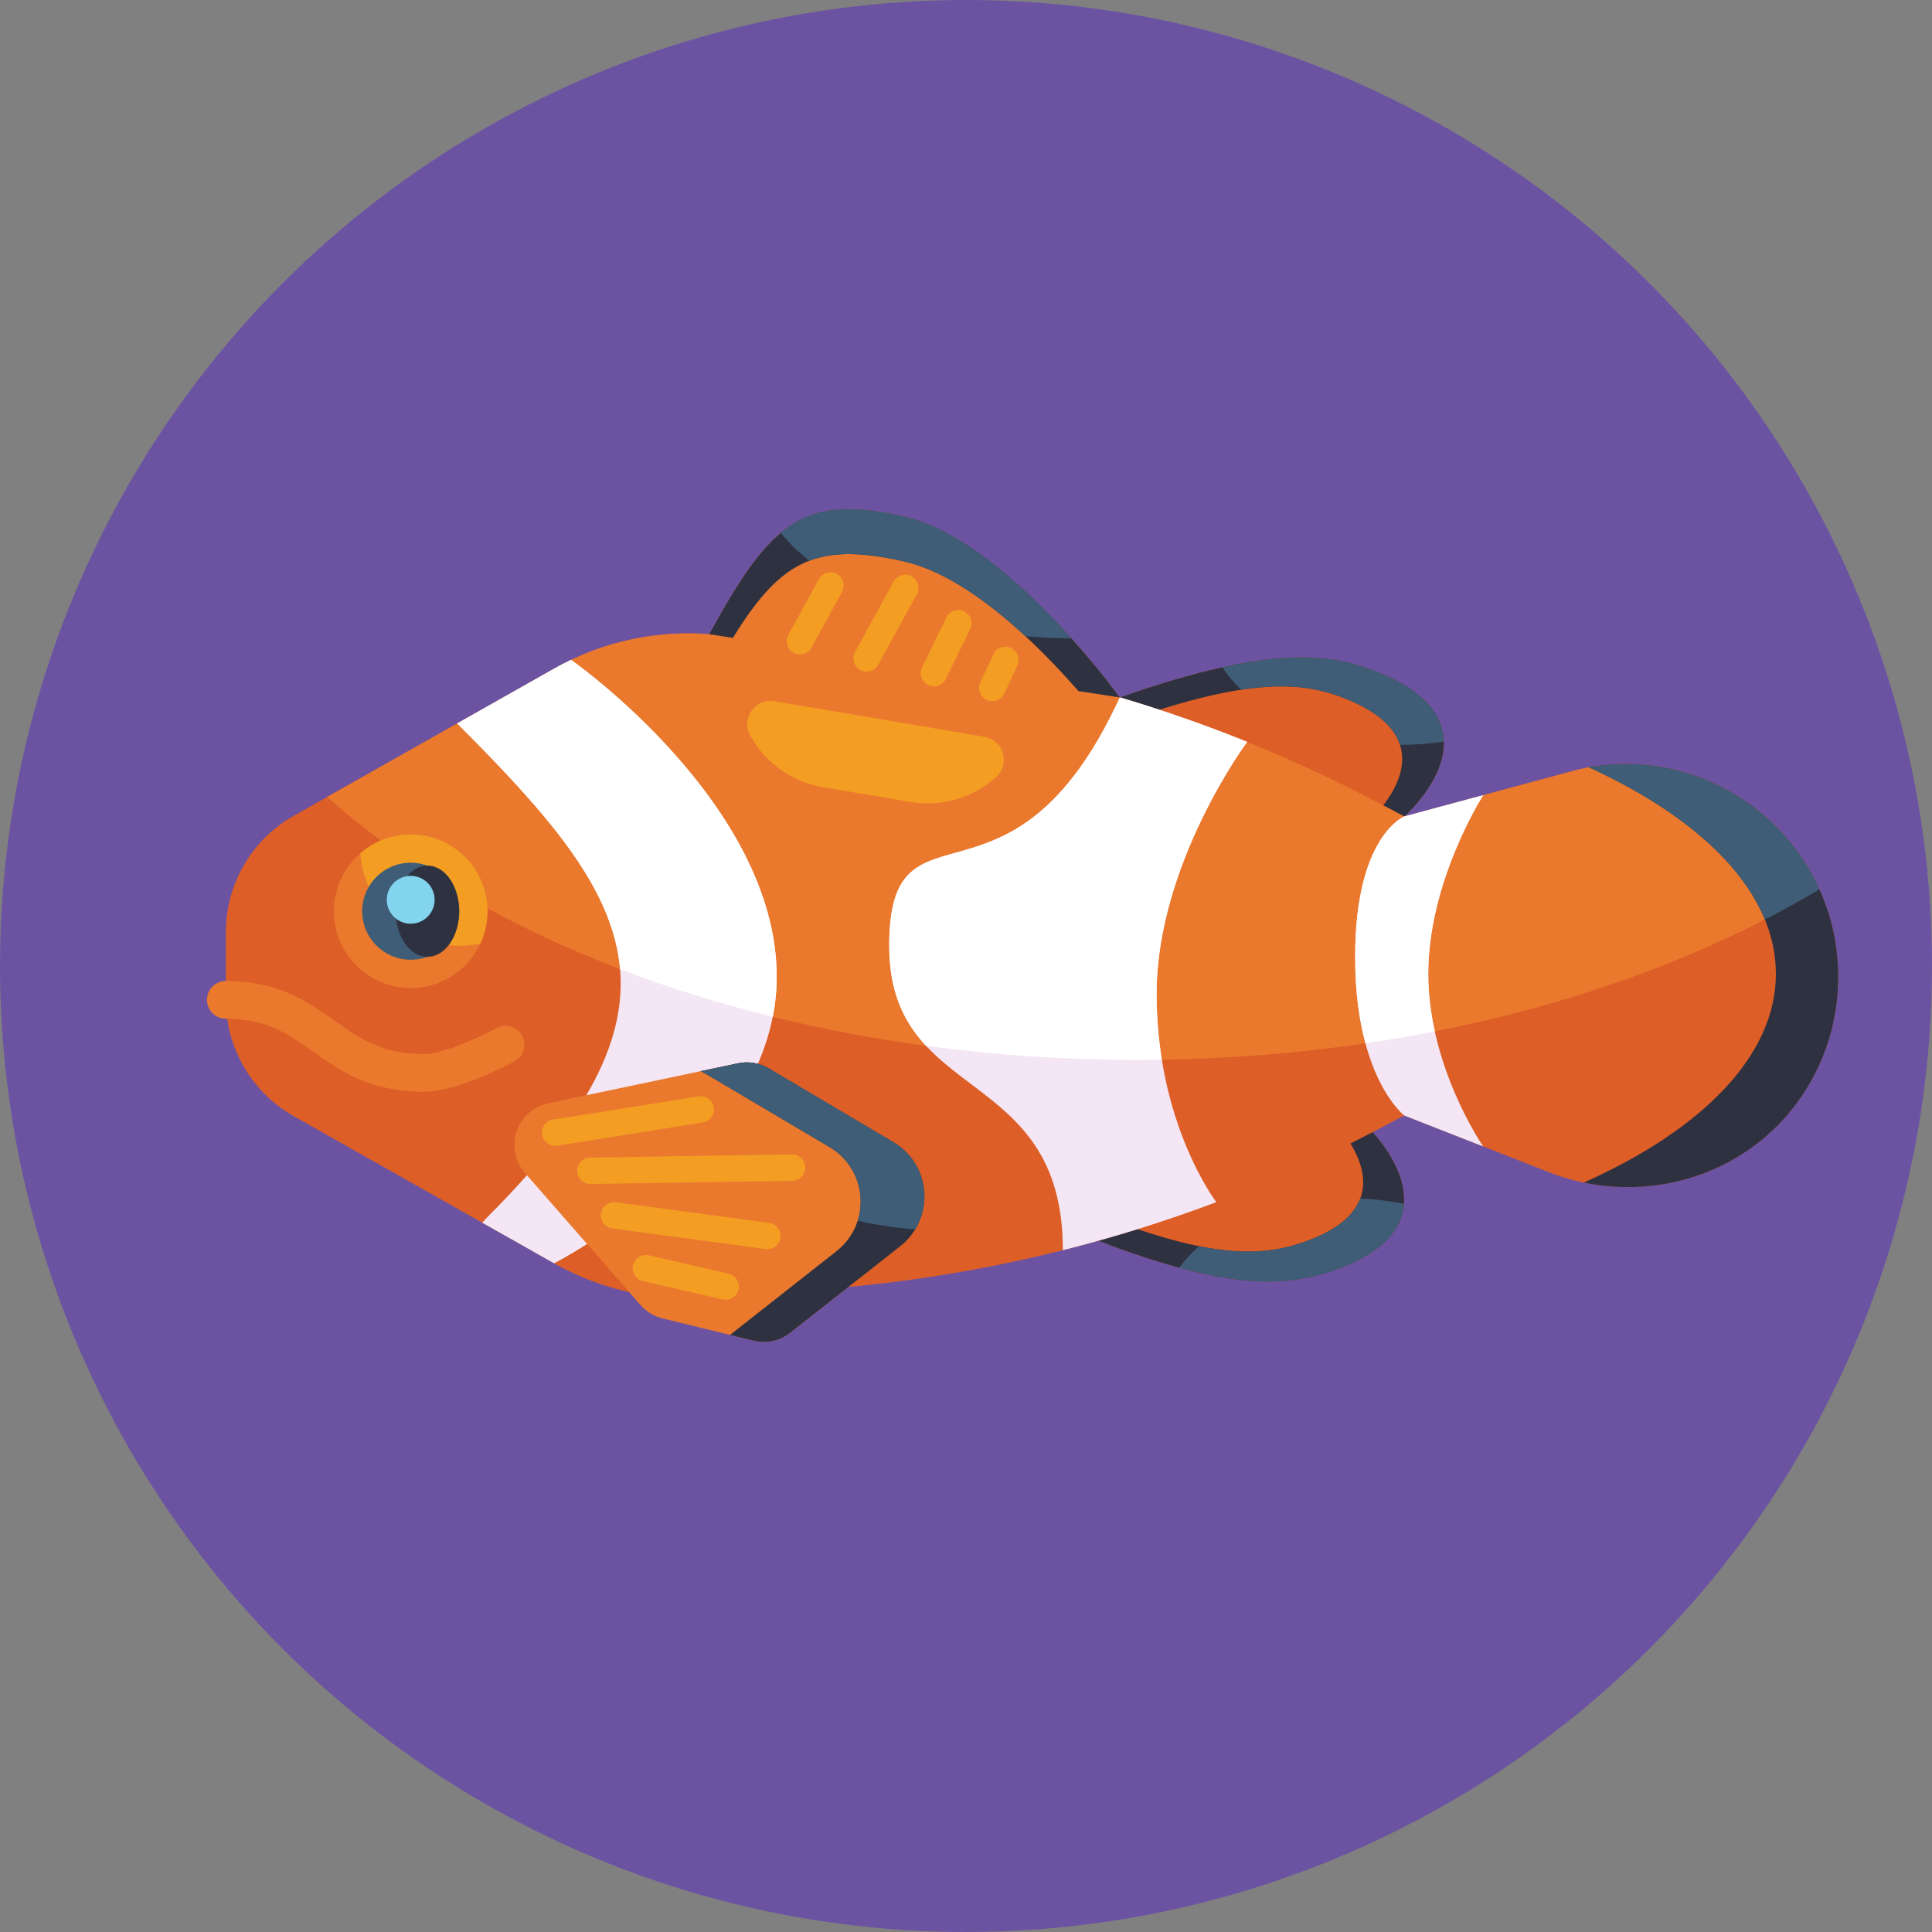 <?xml version="1.0" encoding="iso-8859-1"?>
<!-- Generator: Adobe Illustrator 22.0.1, SVG Export Plug-In . SVG Version: 6.00 Build 0)  -->
<svg version="1.1" id="Icons" xmlns="http://www.w3.org/2000/svg" xmlns:xlink="http://www.w3.org/1999/xlink" x="0px" y="0px"
	 viewBox="0 0 512 512" style="enable-background:new 0 0 512 512;" xml:space="preserve">
<rect x="0" y="0" width="512" height="512" fill="#808080" stroke="none"/>
<g>
	<circle style="fill:#6C53A2;" cx="256" cy="256" r="256"/>
	<g>
		<g>
			<g>
				<path style="fill:#DD5E26;" d="M362.507,298.698l-6.059,2.211l-61.591,22.483l-9.114,3.32
					c37.724,15.219,53.976,14.694,67.639,9.993C389.285,324.34,362.507,298.698,362.507,298.698z"/>
				<path style="fill:#2E3140;" d="M372.064,319.014c0.756-10.446-9.556-20.316-9.556-20.316l-6.059,2.211
					c2.918,3.99,6.38,10.478,4.038,16.706c-1.601,4.29-5.949,8.453-15.095,11.591c-7.132,2.461-15.092,3.573-27.618,1.048
					c-6.318-1.265-13.794-3.454-22.916-6.862l-9.114,3.32c10.426,4.209,19.216,7.211,26.759,9.253
					c19.753,5.354,30.991,4.145,40.88,0.74C367.004,332.013,371.606,325.409,372.064,319.014z"/>
				<path style="fill:#3F5D77;" d="M372.064,319.014c-3.68-0.732-7.522-1.211-11.488-1.395l-0.09-0.004
					c-1.601,4.29-5.949,8.453-15.095,11.591c-7.132,2.461-15.092,3.573-27.618,1.048c-2.044,1.757-3.805,3.677-5.271,5.711
					c19.753,5.354,30.991,4.145,40.88,0.74C367.004,332.013,371.606,325.409,372.064,319.014z"/>
			</g>
			<g>
				<path style="fill:#DD5E26;" d="M372.15,216.38l-5.95-2.49l-60.48-25.32l-8.95-3.74c38.39-13.45,54.6-12.17,68.03-6.84
					C400.09,192.01,372.15,216.38,372.15,216.38z"/>
				<path style="fill:#2E3140;" d="M382.64,196.53c0.27,10.47-10.49,19.85-10.49,19.85l-5.95-2.49c3.1-3.85,6.86-10.17,4.81-16.5
					c-1.4-4.36-5.55-8.72-14.54-12.28c-7.01-2.79-14.91-4.27-27.54-2.33c-6.37,0.97-13.94,2.81-23.21,5.79l-8.95-3.74
					c10.61-3.72,19.53-6.31,27.16-8c19.98-4.43,31.15-2.7,40.87,1.16C378.19,183.31,382.48,190.12,382.64,196.53z"/>
				<path style="fill:#3F5D77;" d="M382.64,196.53c-3.71,0.56-7.57,0.86-11.54,0.86h-0.09c-1.4-4.36-5.55-8.72-14.54-12.28
					c-7.01-2.79-14.91-4.27-27.54-2.33c-1.96-1.85-3.63-3.85-5-5.95c19.98-4.43,31.15-2.7,40.87,1.16
					C378.19,183.31,382.48,190.12,382.64,196.53z"/>
			</g>
		</g>
		<g>
			<g>
				<g>
					<path style="fill:#DD5E26;" d="M487.14,258.87c0,13.44-4.65,25.61-12.3,35.17c-13.27,16.56-34.78,23.58-55.12,19.36
						c-3.15-0.65-6.27-1.58-9.33-2.78l-17.33-6.8l-20.91-8.2l-7.7,4.05c-13.67,7.18-27.73,13.49-42.12,18.9c0,0,0,0.01-0.01,0.01
						c0,0,0,0.01-0.01,0.01c-13.3,5.01-26.87,9.26-40.64,12.72c-20.54,5.18-41.53,8.61-62.76,10.24l-30.97,2.38
						c-14.3,1.1-28.61-2.08-41.1-9.14l-19.05-10.77l-49.96-28.23c-11.11-6.28-17.98-18.06-17.98-30.82v-17.94
						c0-12.76,6.87-24.54,17.98-30.82l8.88-5.02l34.46-19.47l25.67-14.51c1.47-0.83,2.97-1.61,4.49-2.33h0.01
						c11.37-5.42,23.99-7.78,36.6-6.81l30.97,2.38c26.46,2.03,52.55,6.87,77.86,14.38c11.42,3.38,22.67,7.31,33.73,11.78
						c11.55,4.66,22.88,9.91,33.95,15.72l7.7,4.05l20.91-5.64c0-0.01,0-0.01,0-0.01l23.72-6.4c1.41-0.38,2.83-0.72,4.26-0.99h0.01
						c0.49-0.09,0.98-0.18,1.48-0.25c2.81-0.42,5.59-0.62,8.34-0.62c22.38,0,42.37,13.41,51.31,33.21
						C485.36,242.71,487.14,250.54,487.14,258.87z"/>
					<path style="fill:#EA792E;" d="M482.18,235.68c-4.66,2.78-9.49,5.46-14.47,8.01c-25.51,13.13-55.13,23.29-87.47,29.64
						c-6.03,1.2-12.16,2.25-18.38,3.16c-17.38,2.57-35.43,4.05-53.96,4.34c-2.2,0.03-4.41,0.05-6.63,0.05
						c-19.17,0-37.86-1.28-55.85-3.72c-13.99-1.89-27.56-4.48-40.62-7.7c-14.14-3.49-27.67-7.72-40.47-12.62
						c-30.67-11.75-57.12-27.33-77.62-45.65l34.46-19.47l25.67-14.51c1.47-0.83,2.97-1.61,4.49-2.33h0.01
						c11.37-5.42,23.99-7.78,36.6-6.81l30.97,2.38c26.46,2.03,52.55,6.87,77.86,14.38c11.42,3.38,22.67,7.31,33.73,11.78
						c11.55,4.66,22.88,9.91,33.95,15.72l7.7,4.05l20.91-5.64c0-0.01,0-0.01,0-0.01l23.72-6.4c1.42-0.38,2.84-0.72,4.27-0.99
						c0.49-0.09,0.98-0.18,1.48-0.25c2.81-0.42,5.59-0.62,8.34-0.62C453.25,202.47,473.24,215.88,482.18,235.68z"/>
				</g>
				<path style="fill:#F4E6F4;" d="M205.84,258.87c0,45.95-59,75.92-59,75.92l-19.05-10.77l1.4-1.5
					c56.95-56.95,38.14-84.65-8.02-130.8l25.67-14.51c1.47-0.83,2.97-1.61,4.49-2.33h0.01
					C151.34,174.88,205.84,212.92,205.84,258.87z"/>
				<path style="fill:#FFFFFF;" d="M205.84,258.87c0,3.63-0.37,7.16-1.04,10.59c-14.14-3.49-27.67-7.72-40.47-12.62
					c-1.81-21.27-18.62-40.59-43.16-65.12l25.67-14.51c1.47-0.83,2.97-1.61,4.49-2.33h0.01
					C151.34,174.88,205.84,212.92,205.84,258.87z"/>
				<path style="fill:#F4E6F4;" d="M306.51,263.37c0,34.49,15.82,55.2,15.82,55.2s0,0.01-0.01,0.01c0,0,0,0.01-0.01,0.01
					c-13.3,5.01-26.87,9.26-40.64,12.72c0-49.33-46.02-38.49-46.02-80.67c0-42.18,32.35-3.26,61.12-65.81
					c11.42,3.38,22.67,7.31,33.73,11.78C330.5,196.61,306.51,228.89,306.51,263.37z"/>
				<path style="fill:#FFFFFF;" d="M306.51,263.37c0,6.29,0.53,12.13,1.39,17.46c-2.2,0.03-4.41,0.05-6.63,0.05
					c-19.17,0-37.86-1.28-55.85-3.72c-5.71-6.14-9.77-13.99-9.77-26.52c0-42.18,32.35-3.26,61.12-65.81
					c11.42,3.38,22.67,7.31,33.73,11.78C330.5,196.61,306.51,228.89,306.51,263.37z"/>
				<path style="fill:#F4E6F4;" d="M378.5,258.07c0,24.68,14.56,45.75,14.56,45.75l-20.91-8.2c0,0-13.02-9.96-13.02-42.05
					c0-32.09,13.02-37.19,13.02-37.19l20.91-5.64C392.67,211.34,378.5,233.72,378.5,258.07z"/>
				<path style="fill:#FFFFFF;" d="M378.5,258.07c0,5.31,0.67,10.45,1.74,15.26c-6.03,1.2-12.16,2.25-18.38,3.16
					c-1.6-5.92-2.73-13.46-2.73-22.92c0-32.09,13.02-37.19,13.02-37.19l20.91-5.64C392.67,211.34,378.5,233.72,378.5,258.07z"/>
				<g>
					<path style="fill:#2E3140;" d="M487.14,258.87c0,13.44-4.65,25.61-12.3,35.17c-13.27,16.56-34.78,23.58-55.12,19.36
						c31.41-14.05,50.91-33.65,50.91-55.33c0-21.37-18.95-40.73-49.58-54.73c0.49-0.09,0.98-0.18,1.48-0.25
						c2.81-0.42,5.59-0.62,8.34-0.62c22.38,0,42.37,13.41,51.31,33.21C485.36,242.71,487.14,250.54,487.14,258.87z"/>
					<path style="fill:#3F5D77;" d="M482.18,235.68c-4.66,2.78-9.49,5.46-14.47,8.01c-6.41-15.61-23.07-29.57-46.66-40.35
						c0.49-0.09,0.98-0.18,1.48-0.25c2.81-0.42,5.59-0.62,8.34-0.62C453.25,202.47,473.24,215.88,482.18,235.68z"/>
				</g>
				<g>
					<path style="fill:#EA792E;" d="M112.341,289.341c-14.348,0-22.351-5.671-29.412-10.675c-6.585-4.666-12.271-8.696-23.08-8.696
						c-2.761,0-5-2.238-5-5s2.239-5,5-5c13.992,0,21.892,5.599,28.862,10.537c6.688,4.74,12.465,8.834,23.629,8.834
						c4.767,0,14.35-4.221,19.271-6.882c2.43-1.313,5.463-0.41,6.776,2.019c1.314,2.428,0.413,5.461-2.015,6.775
						C134.845,282.081,121.186,289.341,112.341,289.341z"/>
				</g>
				<path style="fill:#F39E22;" d="M205.259,185.831l55.618,9.422c5.099,0.864,6.946,7.235,3.099,10.692v0
					c-6.163,5.538-14.516,7.961-22.686,6.581l-23.17-3.914c-7.797-1.317-14.633-5.965-18.724-12.731l-0.458-0.757
					C196.2,190.597,200.044,184.947,205.259,185.831z"/>
			</g>
			<g>
				<path style="fill:#EA792E;" d="M127.938,248.532c-0.183,0.514-0.404,1.028-0.642,1.541c-0.973,2.111-2.331,4.075-4.056,5.8
					c-7.947,7.947-20.848,7.947-28.795,0s-7.928-20.83,0-28.777c0.349-0.33,0.679-0.66,1.046-0.954
					c1.909-1.67,4.056-2.918,6.313-3.762c7.213-2.643,15.636-1.083,21.436,4.716C129.021,232.877,130.599,241.301,127.938,248.532z"
					/>
				<path style="fill:#F39E22;" d="M127.938,248.532c-0.183,0.514-0.404,1.028-0.642,1.541c-1.762,0.367-3.579,0.569-5.451,0.569
					c-13.948,0-25.382-10.791-26.354-24.501c1.909-1.67,4.056-2.918,6.313-3.762c7.213-2.643,15.636-1.083,21.436,4.716
					C129.021,232.877,130.599,241.301,127.938,248.532z"/>
				<path style="fill:#3F5D77;" d="M121.704,241.486c0,5.538-3.513,10.269-8.427,12.082c-1.388,0.496-2.875,0.779-4.433,0.779
					c-7.11,0-12.861-5.765-12.861-12.861c0-7.11,5.751-12.861,12.861-12.861c1.558,0,3.045,0.283,4.433,0.779
					C118.191,231.218,121.704,235.934,121.704,241.486z"/>
				<ellipse style="fill:#2E3140;" cx="113.277" cy="241.486" rx="8.427" ry="12.082"/>
				<circle style="fill:#83D5EF;" cx="108.84" cy="238.452" r="6.339"/>
			</g>
			<g>
				<g>
					<g>
						<path style="fill:#EA792E;" d="M244.88,318.97c-0.26,2.23-0.95,4.35-2.02,6.27c-1.06,1.91-2.5,3.62-4.26,5l-29.21,22.97
							c-2.72,2.15-6.28,2.92-9.65,2.09l-6.27-1.53l-17.93-4.39c-2.25-0.55-4.27-1.78-5.8-3.53l-30.64-35.01
							c-2.66-3.04-3.49-7.26-2.18-11.08c0.64-1.88,1.75-3.52,3.19-4.79s3.21-2.18,5.15-2.59l40.43-8.51l9.93-2.09
							c2.76-0.58,5.64-0.1,8.07,1.33l33.08,19.58C242.45,306.05,245.62,312.42,244.88,318.97z"/>
					</g>
					<g>
						<path style="fill:#F39E22;" d="M147.118,303.669c-1.69,0-3.177-1.228-3.452-2.949c-0.305-1.909,0.996-3.703,2.904-4.008
							l38.568-6.157c1.907-0.312,3.703,0.995,4.008,2.904c0.305,1.909-0.996,3.703-2.904,4.008l-38.568,6.157
							C147.487,303.654,147.301,303.669,147.118,303.669z"/>
					</g>
					<g>
						<path style="fill:#F39E22;" d="M156.471,313.77c-1.908,0-3.469-1.531-3.499-3.445c-0.03-1.933,1.512-3.524,3.445-3.555
							l53.427-0.836c1.948,0.008,3.524,1.513,3.554,3.445s-1.512,3.524-3.445,3.555l-53.427,0.836
							C156.508,313.77,156.49,313.77,156.471,313.77z"/>
					</g>
					<g>
						<path style="fill:#F39E22;" d="M203.365,331.039c-0.155,0-0.312-0.01-0.47-0.031l-40.632-5.458
							c-1.916-0.257-3.26-2.019-3.003-3.935s2.021-3.262,3.935-3.003l40.632,5.458c1.916,0.257,3.26,2.019,3.003,3.935
							C206.594,329.763,205.091,331.039,203.365,331.039z"/>
					</g>
					<g>
						<path style="fill:#F39E22;" d="M192.299,344.451c-0.26,0-0.524-0.029-0.788-0.09l-21.123-4.861
							c-1.884-0.434-3.059-2.312-2.625-4.196c0.433-1.883,2.311-3.059,4.196-2.626l21.123,4.861
							c1.884,0.434,3.059,2.312,2.625,4.196C195.334,343.354,193.894,344.451,192.299,344.451z"/>
					</g>
				</g>
				<path style="fill:#2E3140;" d="M244.88,318.97c-0.26,2.23-0.95,4.35-2.02,6.27c-0.11,0.19-0.22,0.38-0.34,0.57
					c-1.01,1.68-2.34,3.19-3.92,4.43l-29.21,22.97c-2.72,2.15-6.28,2.92-9.65,2.09l-6.27-1.53l28.23-22.22
					c2.65-2.07,4.58-4.88,5.59-8.03c0.33-1.04,0.57-2.12,0.69-3.23c0.07-0.64,0.11-1.27,0.11-1.9c0-5.86-3.09-11.35-8.21-14.38
					l-33.09-19.58c-0.36-0.21-0.72-0.4-1.1-0.56l9.93-2.09c2.76-0.58,5.64-0.1,8.07,1.33l33.08,19.58
					C242.45,306.05,245.62,312.42,244.88,318.97z"/>
				<path style="fill:#3F5D77;" d="M244.88,318.97c-0.26,2.23-0.95,4.35-2.02,6.27c-0.11,0.19-0.22,0.38-0.34,0.57
					c-5.24-0.43-10.32-1.21-15.23-2.29c0.33-1.04,0.57-2.12,0.69-3.23c0.07-0.64,0.11-1.27,0.11-1.9c0-5.86-3.09-11.35-8.21-14.38
					l-33.09-19.58c-0.36-0.21-0.72-0.4-1.1-0.56l9.93-2.09c2.76-0.58,5.64-0.1,8.07,1.33l33.08,19.58
					C242.45,306.05,245.62,312.42,244.88,318.97z"/>
			</g>
		</g>
		<g>
			<path style="fill:#EA792E;" d="M296.77,184.83l-10.97-1.69l-91.56-14.1l-6.3-0.97c16.21-29.52,24.69-37.35,51.76-31.15
				C266.77,143.12,296.77,184.83,296.77,184.83z"/>
			<path style="fill:#2E3140;" d="M296.77,184.83l-10.97-1.69c-3.95-4.51-8.76-9.65-14.08-14.56c-9.71-8.99-21.1-17.27-32.02-19.77
				c-10.81-2.47-18.66-2.71-25.22-0.21c-7.61,2.89-13.48,9.45-20.24,20.44l-6.3-0.97c7.05-12.85,12.65-21.59,18.94-26.84
				c8.17-6.84,17.53-7.81,32.82-4.31c16,3.66,33.02,19.73,44.27,32.26C291.75,177.85,296.77,184.83,296.77,184.83z"/>
			<path style="fill:#3F5D77;" d="M283.97,169.18c-4.17-0.03-8.26-0.24-12.25-0.6c-9.71-8.99-21.1-17.27-32.02-19.77
				c-10.81-2.47-18.66-2.71-25.22-0.21c-2.92-2.31-5.46-4.78-7.6-7.37c8.17-6.84,17.53-7.81,32.82-4.31
				C255.7,140.58,272.72,156.65,283.97,169.18z"/>
			<g>
				<g>
					<path style="fill:#F39E22;" d="M211.996,173.42c-0.569,0-1.145-0.139-1.679-0.432c-1.695-0.929-2.316-3.056-1.388-4.751
						l8.082-14.753c0.929-1.695,3.057-2.317,4.751-1.388c1.695,0.929,2.316,3.056,1.388,4.751l-8.082,14.753
						C214.432,172.762,213.232,173.42,211.996,173.42z"/>
				</g>
				<g>
					<path style="fill:#F39E22;" d="M229.643,177.993c-0.569,0-1.147-0.14-1.681-0.433c-1.694-0.931-2.314-3.058-1.384-4.752
						l10.259-18.691c0.932-1.696,3.06-2.313,4.752-1.385c1.694,0.931,2.314,3.058,1.384,4.752l-10.259,18.691
						C232.077,177.337,230.878,177.993,229.643,177.993z"/>
				</g>
				<g>
					<path style="fill:#F39E22;" d="M247.512,181.899c-0.515,0-1.037-0.114-1.531-0.354c-1.737-0.847-2.46-2.941-1.613-4.68
						l6.457-13.252c0.848-1.737,2.944-2.457,4.68-1.613c1.737,0.847,2.46,2.941,1.613,4.68l-6.457,13.252
						C250.055,181.176,248.809,181.899,247.512,181.899z"/>
				</g>
				<g>
					<path style="fill:#F39E22;" d="M262.962,185.82c-0.494,0-0.996-0.105-1.473-0.327c-1.753-0.815-2.513-2.896-1.698-4.649
						l3.459-7.439c0.815-1.753,2.896-2.514,4.649-1.698c1.753,0.815,2.513,2.896,1.698,4.649l-3.459,7.439
						C265.545,185.07,264.282,185.82,262.962,185.82z"/>
				</g>
			</g>
		</g>
	</g>
</g>
</svg>
